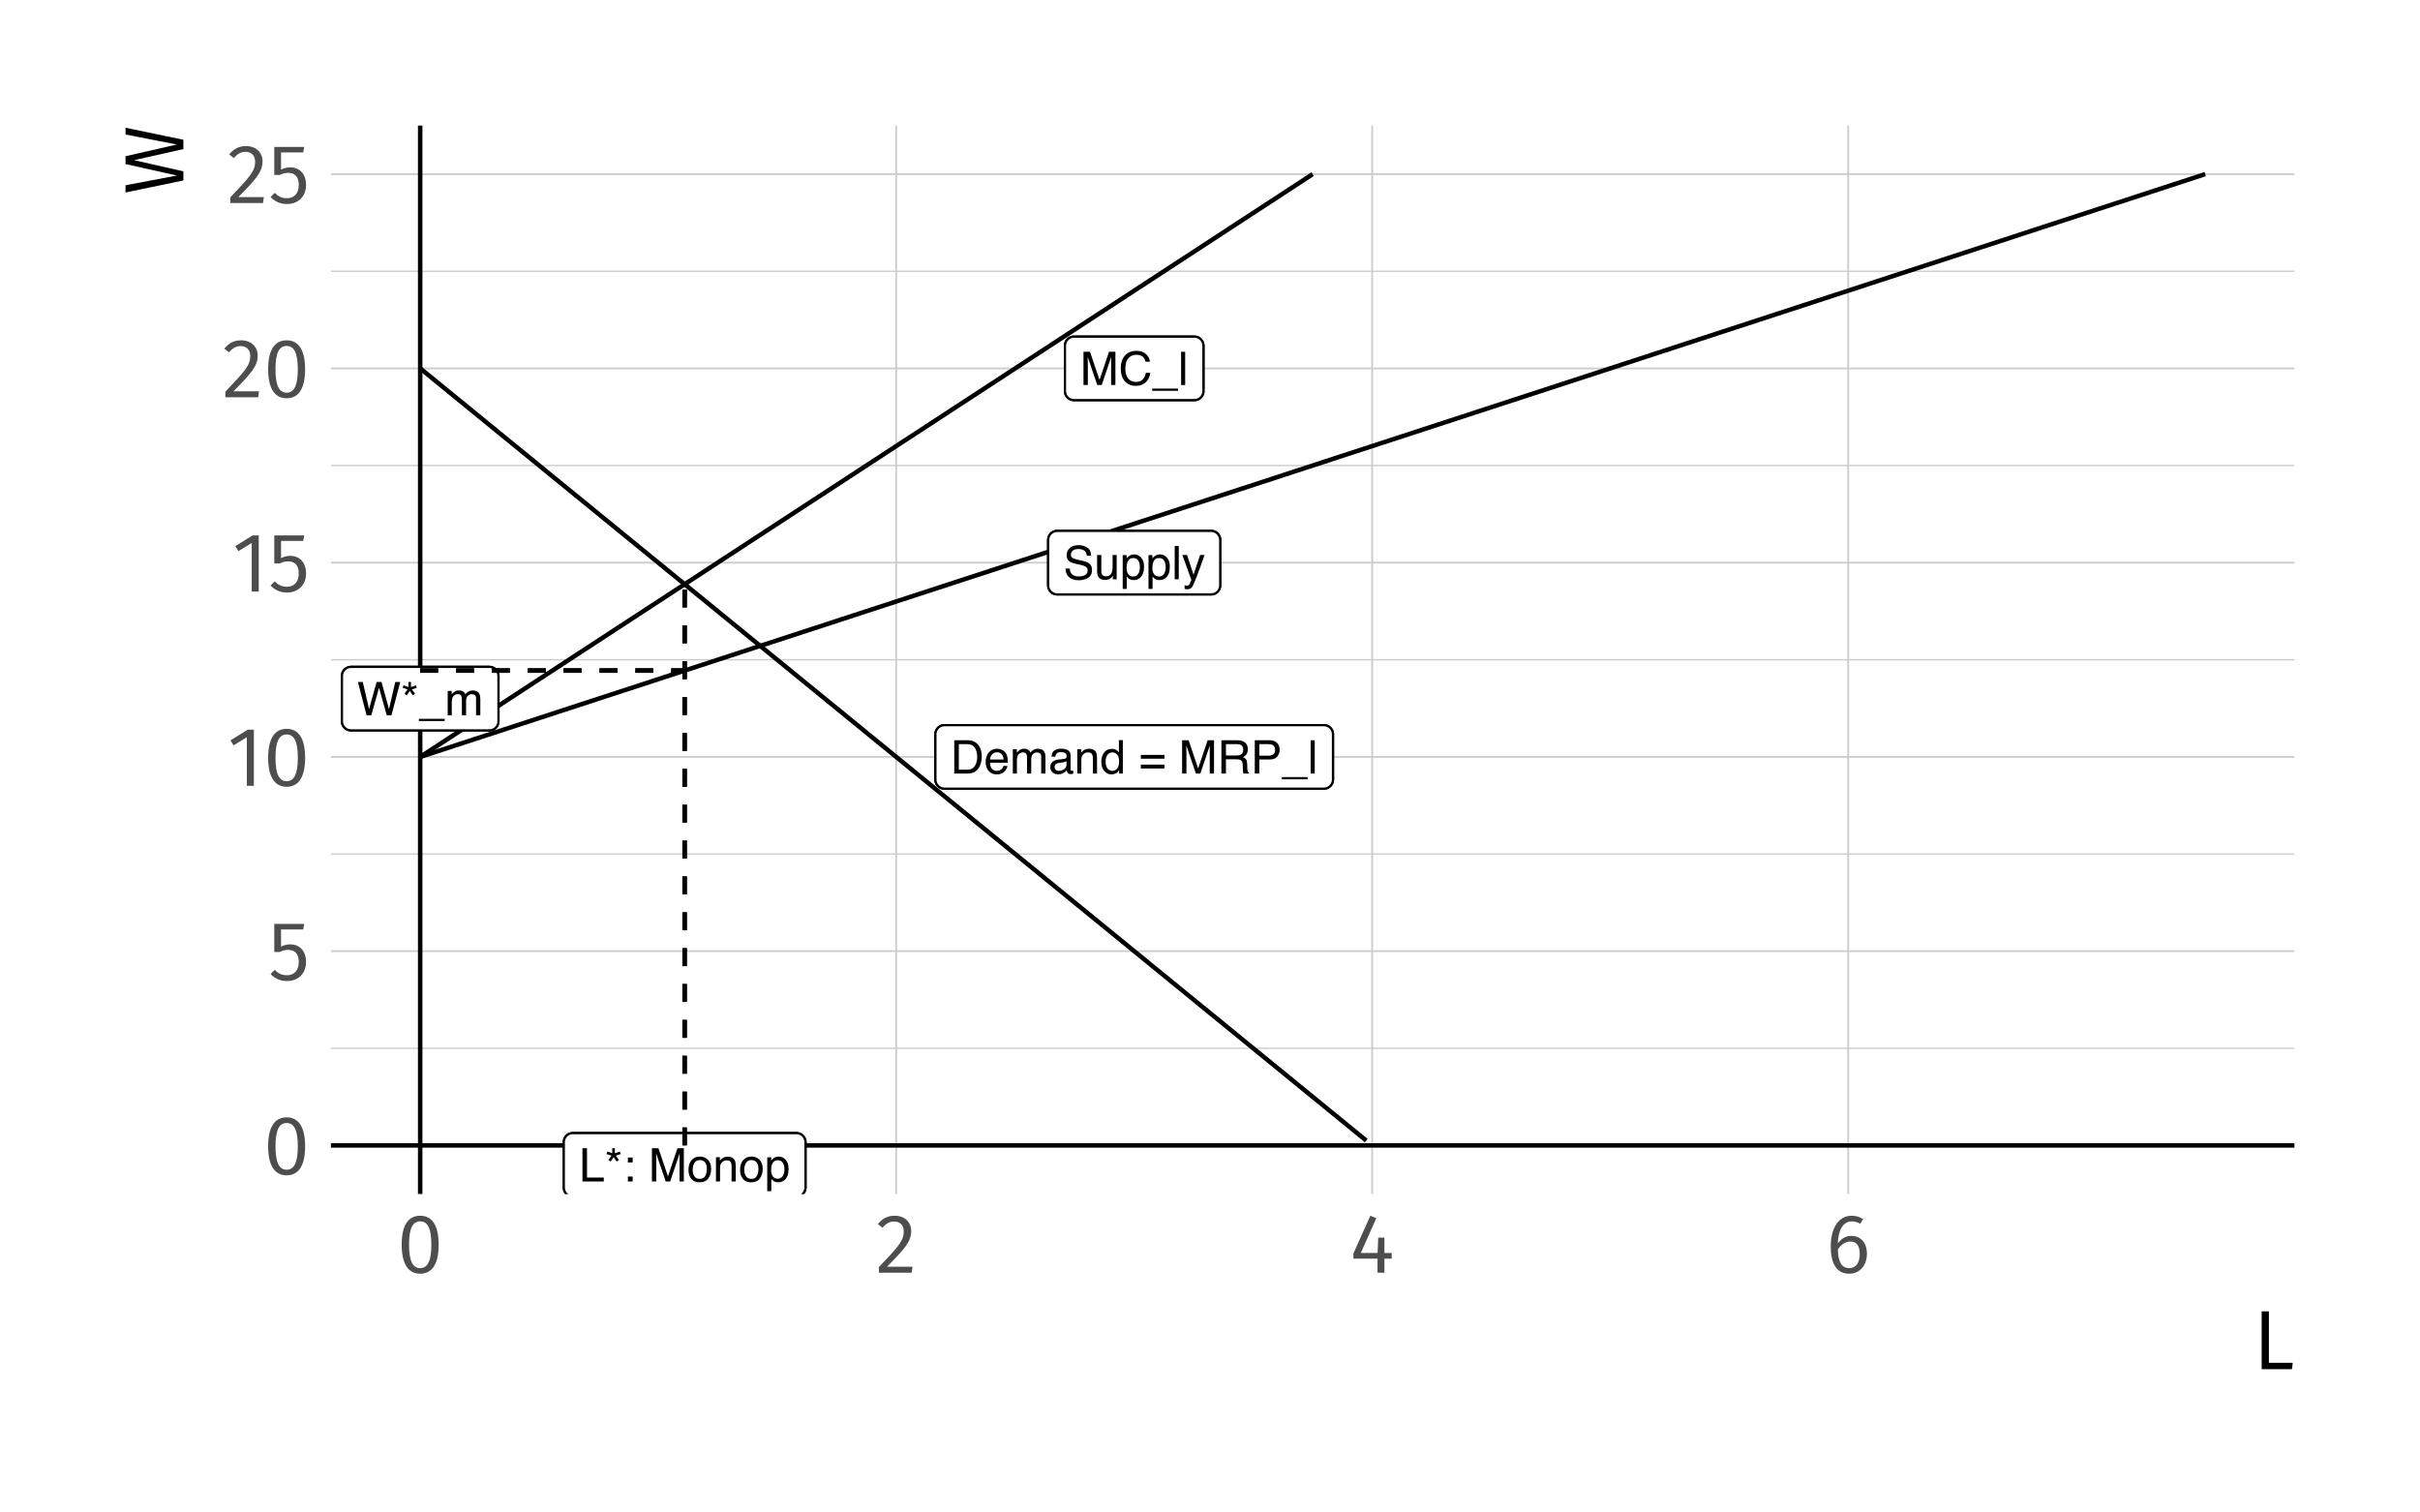 <?xml version="1.0" encoding="UTF-8"?>
<svg xmlns="http://www.w3.org/2000/svg" xmlns:xlink="http://www.w3.org/1999/xlink" width="576pt" height="360pt" viewBox="0 0 576 360" version="1.1">
<defs>
<g>
<symbol overflow="visible" id="glyph0-0">
<path style="stroke:none;" d="M 0.359 0 L 0.359 -7.922 L 6.641 -7.922 L 6.641 0 Z M 5.656 -1 L 5.656 -6.938 L 1.344 -6.938 L 1.344 -1 Z M 5.656 -1 "/>
</symbol>
<symbol overflow="visible" id="glyph0-1">
<path style="stroke:none;" d="M 3.891 -0.922 C 4.242 -0.922 4.539 -0.957 4.781 -1.031 C 5.195 -1.164 5.535 -1.438 5.797 -1.844 C 6.016 -2.156 6.172 -2.562 6.266 -3.062 C 6.316 -3.363 6.344 -3.645 6.344 -3.906 C 6.344 -4.883 6.145 -5.645 5.75 -6.188 C 5.363 -6.727 4.738 -7 3.875 -7 L 1.969 -7 L 1.969 -0.922 Z M 0.891 -7.922 L 4.094 -7.922 C 5.188 -7.922 6.035 -7.535 6.641 -6.766 C 7.172 -6.066 7.438 -5.172 7.438 -4.078 C 7.438 -3.242 7.281 -2.484 6.969 -1.797 C 6.406 -0.598 5.445 0 4.094 0 L 0.891 0 Z M 0.891 -7.922 "/>
</symbol>
<symbol overflow="visible" id="glyph0-2">
<path style="stroke:none;" d="M 3.125 -5.906 C 3.531 -5.906 3.926 -5.805 4.312 -5.609 C 4.695 -5.422 4.988 -5.176 5.188 -4.875 C 5.383 -4.582 5.516 -4.238 5.578 -3.844 C 5.629 -3.582 5.656 -3.16 5.656 -2.578 L 1.422 -2.578 C 1.441 -1.992 1.582 -1.523 1.844 -1.172 C 2.102 -0.816 2.504 -0.641 3.047 -0.641 C 3.555 -0.641 3.961 -0.805 4.266 -1.141 C 4.43 -1.328 4.551 -1.551 4.625 -1.812 L 5.578 -1.812 C 5.555 -1.602 5.473 -1.367 5.328 -1.109 C 5.191 -0.848 5.035 -0.633 4.859 -0.469 C 4.555 -0.176 4.191 0.02 3.766 0.125 C 3.523 0.176 3.258 0.203 2.969 0.203 C 2.25 0.203 1.641 -0.055 1.141 -0.578 C 0.641 -1.098 0.391 -1.832 0.391 -2.781 C 0.391 -3.707 0.641 -4.457 1.141 -5.031 C 1.648 -5.613 2.312 -5.906 3.125 -5.906 Z M 4.672 -3.344 C 4.629 -3.77 4.535 -4.109 4.391 -4.359 C 4.117 -4.828 3.676 -5.062 3.062 -5.062 C 2.613 -5.062 2.238 -4.898 1.938 -4.578 C 1.633 -4.254 1.473 -3.844 1.453 -3.344 Z M 3.031 -5.922 Z M 3.031 -5.922 "/>
</symbol>
<symbol overflow="visible" id="glyph0-3">
<path style="stroke:none;" d="M 0.719 -5.781 L 1.672 -5.781 L 1.672 -4.953 C 1.898 -5.242 2.109 -5.453 2.297 -5.578 C 2.617 -5.797 2.984 -5.906 3.391 -5.906 C 3.848 -5.906 4.219 -5.789 4.5 -5.562 C 4.656 -5.438 4.801 -5.25 4.938 -5 C 5.145 -5.301 5.395 -5.523 5.688 -5.672 C 5.977 -5.828 6.305 -5.906 6.672 -5.906 C 7.453 -5.906 7.984 -5.625 8.266 -5.062 C 8.41 -4.758 8.484 -4.352 8.484 -3.844 L 8.484 0 L 7.469 0 L 7.469 -4.016 C 7.469 -4.398 7.375 -4.66 7.188 -4.797 C 7 -4.941 6.766 -5.016 6.484 -5.016 C 6.098 -5.016 5.77 -4.883 5.5 -4.625 C 5.227 -4.375 5.094 -3.953 5.094 -3.359 L 5.094 0 L 4.094 0 L 4.094 -3.766 C 4.094 -4.16 4.047 -4.445 3.953 -4.625 C 3.805 -4.895 3.535 -5.031 3.141 -5.031 C 2.766 -5.031 2.426 -4.891 2.125 -4.609 C 1.832 -4.328 1.688 -3.812 1.688 -3.062 L 1.688 0 L 0.719 0 Z M 0.719 -5.781 "/>
</symbol>
<symbol overflow="visible" id="glyph0-4">
<path style="stroke:none;" d="M 1.453 -1.531 C 1.453 -1.25 1.555 -1.023 1.766 -0.859 C 1.973 -0.703 2.211 -0.625 2.484 -0.625 C 2.828 -0.625 3.16 -0.707 3.484 -0.875 C 4.023 -1.133 4.297 -1.562 4.297 -2.156 L 4.297 -2.938 C 4.172 -2.863 4.016 -2.801 3.828 -2.75 C 3.641 -2.695 3.457 -2.66 3.281 -2.641 L 2.703 -2.562 C 2.348 -2.52 2.082 -2.445 1.906 -2.344 C 1.602 -2.176 1.453 -1.906 1.453 -1.531 Z M 3.812 -3.5 C 4.031 -3.531 4.176 -3.625 4.25 -3.781 C 4.301 -3.863 4.328 -3.988 4.328 -4.156 C 4.328 -4.488 4.207 -4.727 3.969 -4.875 C 3.727 -5.02 3.391 -5.094 2.953 -5.094 C 2.453 -5.094 2.094 -4.957 1.875 -4.688 C 1.758 -4.531 1.68 -4.305 1.641 -4.016 L 0.734 -4.016 C 0.754 -4.723 0.984 -5.219 1.422 -5.5 C 1.867 -5.781 2.391 -5.922 2.984 -5.922 C 3.66 -5.922 4.211 -5.789 4.641 -5.531 C 5.055 -5.27 5.266 -4.867 5.266 -4.328 L 5.266 -1 C 5.266 -0.895 5.285 -0.812 5.328 -0.75 C 5.367 -0.688 5.457 -0.656 5.594 -0.656 C 5.633 -0.656 5.68 -0.656 5.734 -0.656 C 5.785 -0.664 5.844 -0.676 5.906 -0.688 L 5.906 0.031 C 5.758 0.07 5.645 0.098 5.562 0.109 C 5.477 0.117 5.367 0.125 5.234 0.125 C 4.898 0.125 4.66 0.004 4.516 -0.234 C 4.43 -0.359 4.375 -0.535 4.344 -0.766 C 4.145 -0.504 3.859 -0.281 3.484 -0.094 C 3.117 0.094 2.711 0.188 2.266 0.188 C 1.734 0.188 1.297 0.023 0.953 -0.297 C 0.609 -0.617 0.438 -1.023 0.438 -1.516 C 0.438 -2.047 0.602 -2.457 0.938 -2.75 C 1.281 -3.051 1.723 -3.238 2.266 -3.312 Z M 3 -5.922 Z M 3 -5.922 "/>
</symbol>
<symbol overflow="visible" id="glyph0-5">
<path style="stroke:none;" d="M 0.719 -5.781 L 1.641 -5.781 L 1.641 -4.953 C 1.91 -5.297 2.195 -5.539 2.5 -5.688 C 2.812 -5.832 3.148 -5.906 3.516 -5.906 C 4.336 -5.906 4.895 -5.617 5.188 -5.047 C 5.344 -4.734 5.422 -4.285 5.422 -3.703 L 5.422 0 L 4.438 0 L 4.438 -3.641 C 4.438 -3.992 4.383 -4.281 4.281 -4.5 C 4.102 -4.852 3.789 -5.031 3.344 -5.031 C 3.113 -5.031 2.922 -5.008 2.766 -4.969 C 2.504 -4.883 2.273 -4.723 2.078 -4.484 C 1.91 -4.297 1.801 -4.098 1.75 -3.891 C 1.707 -3.691 1.688 -3.406 1.688 -3.031 L 1.688 0 L 0.719 0 Z M 3 -5.922 Z M 3 -5.922 "/>
</symbol>
<symbol overflow="visible" id="glyph0-6">
<path style="stroke:none;" d="M 1.328 -2.828 C 1.328 -2.203 1.457 -1.68 1.719 -1.266 C 1.977 -0.848 2.398 -0.641 2.984 -0.641 C 3.43 -0.641 3.801 -0.832 4.094 -1.219 C 4.383 -1.602 4.531 -2.16 4.531 -2.891 C 4.531 -3.617 4.379 -4.156 4.078 -4.5 C 3.773 -4.852 3.406 -5.031 2.969 -5.031 C 2.477 -5.031 2.082 -4.844 1.781 -4.469 C 1.477 -4.094 1.328 -3.547 1.328 -2.828 Z M 2.781 -5.875 C 3.227 -5.875 3.602 -5.781 3.906 -5.594 C 4.07 -5.488 4.266 -5.301 4.484 -5.031 L 4.484 -7.953 L 5.422 -7.953 L 5.422 0 L 4.547 0 L 4.547 -0.797 C 4.316 -0.441 4.047 -0.188 3.734 -0.031 C 3.43 0.125 3.082 0.203 2.688 0.203 C 2.039 0.203 1.477 -0.066 1 -0.609 C 0.531 -1.148 0.297 -1.867 0.297 -2.766 C 0.297 -3.609 0.508 -4.336 0.938 -4.953 C 1.375 -5.566 1.988 -5.875 2.781 -5.875 Z M 2.781 -5.875 "/>
</symbol>
<symbol overflow="visible" id="glyph0-7">
<path style="stroke:none;" d=""/>
</symbol>
<symbol overflow="visible" id="glyph0-8">
<path style="stroke:none;" d="M 6.125 -4.438 L 6.125 -3.531 L 0.5 -3.531 L 0.5 -4.438 Z M 6.125 -2.125 L 6.125 -1.203 L 0.5 -1.203 L 0.5 -2.125 Z M 6.125 -2.125 "/>
</symbol>
<symbol overflow="visible" id="glyph0-9">
<path style="stroke:none;" d="M 0.812 -7.922 L 2.359 -7.922 L 4.625 -1.219 L 6.891 -7.922 L 8.406 -7.922 L 8.406 0 L 7.391 0 L 7.391 -4.672 C 7.391 -4.836 7.391 -5.109 7.391 -5.484 C 7.398 -5.859 7.406 -6.258 7.406 -6.688 L 5.156 0 L 4.094 0 L 1.812 -6.688 L 1.812 -6.438 C 1.812 -6.25 1.816 -5.953 1.828 -5.547 C 1.836 -5.148 1.844 -4.859 1.844 -4.672 L 1.844 0 L 0.812 0 Z M 0.812 -7.922 "/>
</symbol>
<symbol overflow="visible" id="glyph0-10">
<path style="stroke:none;" d="M 4.531 -4.297 C 5.031 -4.297 5.426 -4.395 5.719 -4.594 C 6.008 -4.789 6.156 -5.156 6.156 -5.688 C 6.156 -6.25 5.953 -6.633 5.547 -6.844 C 5.328 -6.945 5.035 -7 4.672 -7 L 2.047 -7 L 2.047 -4.297 Z M 0.969 -7.922 L 4.641 -7.922 C 5.242 -7.922 5.742 -7.832 6.141 -7.656 C 6.879 -7.32 7.25 -6.695 7.25 -5.781 C 7.25 -5.312 7.148 -4.926 6.953 -4.625 C 6.754 -4.32 6.484 -4.078 6.141 -3.891 C 6.441 -3.766 6.672 -3.598 6.828 -3.391 C 6.984 -3.191 7.07 -2.863 7.094 -2.406 L 7.125 -1.344 C 7.133 -1.039 7.16 -0.812 7.203 -0.656 C 7.266 -0.406 7.379 -0.242 7.547 -0.172 L 7.547 0 L 6.234 0 C 6.203 -0.07 6.172 -0.16 6.141 -0.266 C 6.117 -0.367 6.102 -0.578 6.094 -0.891 L 6.031 -2.219 C 6.008 -2.727 5.816 -3.07 5.453 -3.25 C 5.242 -3.344 4.922 -3.391 4.484 -3.391 L 2.047 -3.391 L 2.047 0 L 0.969 0 Z M 0.969 -7.922 "/>
</symbol>
<symbol overflow="visible" id="glyph0-11">
<path style="stroke:none;" d="M 0.938 -7.922 L 4.516 -7.922 C 5.211 -7.922 5.773 -7.723 6.203 -7.328 C 6.641 -6.93 6.859 -6.375 6.859 -5.656 C 6.859 -5.031 6.664 -4.488 6.281 -4.031 C 5.895 -3.57 5.305 -3.344 4.516 -3.344 L 2.016 -3.344 L 2.016 0 L 0.938 0 Z M 5.781 -5.641 C 5.781 -6.223 5.562 -6.617 5.125 -6.828 C 4.895 -6.941 4.57 -7 4.156 -7 L 2.016 -7 L 2.016 -4.25 L 4.156 -4.25 C 4.633 -4.25 5.023 -4.352 5.328 -4.562 C 5.629 -4.77 5.781 -5.129 5.781 -5.641 Z M 5.781 -5.641 "/>
</symbol>
<symbol overflow="visible" id="glyph0-12">
<path style="stroke:none;" d="M 0 1.375 L 0 0.844 L 6.141 0.844 L 6.141 1.375 Z M 0 1.375 "/>
</symbol>
<symbol overflow="visible" id="glyph0-13">
<path style="stroke:none;" d="M 0.734 -7.922 L 1.703 -7.922 L 1.703 0 L 0.734 0 Z M 0.734 -7.922 "/>
</symbol>
<symbol overflow="visible" id="glyph0-14">
<path style="stroke:none;" d="M 1.547 -2.562 C 1.566 -2.102 1.672 -1.738 1.859 -1.469 C 2.211 -0.938 2.844 -0.672 3.75 -0.672 C 4.145 -0.672 4.508 -0.727 4.844 -0.844 C 5.477 -1.07 5.797 -1.473 5.797 -2.047 C 5.797 -2.473 5.664 -2.781 5.406 -2.969 C 5.125 -3.145 4.691 -3.301 4.109 -3.438 L 3.047 -3.672 C 2.336 -3.836 1.836 -4.016 1.547 -4.203 C 1.047 -4.535 0.797 -5.031 0.797 -5.688 C 0.797 -6.395 1.039 -6.977 1.531 -7.438 C 2.031 -7.895 2.727 -8.125 3.625 -8.125 C 4.457 -8.125 5.164 -7.922 5.75 -7.516 C 6.332 -7.117 6.625 -6.477 6.625 -5.594 L 5.609 -5.594 C 5.555 -6.02 5.441 -6.348 5.266 -6.578 C 4.941 -6.992 4.383 -7.203 3.594 -7.203 C 2.969 -7.203 2.516 -7.066 2.234 -6.797 C 1.953 -6.523 1.812 -6.219 1.812 -5.875 C 1.812 -5.477 1.973 -5.191 2.297 -5.016 C 2.516 -4.898 3 -4.754 3.75 -4.578 L 4.859 -4.328 C 5.391 -4.203 5.801 -4.035 6.094 -3.828 C 6.594 -3.461 6.844 -2.926 6.844 -2.219 C 6.844 -1.344 6.523 -0.711 5.891 -0.328 C 5.254 0.047 4.516 0.234 3.672 0.234 C 2.68 0.234 1.91 -0.016 1.359 -0.516 C 0.797 -1.016 0.52 -1.695 0.531 -2.562 Z M 3.719 -8.141 Z M 3.719 -8.141 "/>
</symbol>
<symbol overflow="visible" id="glyph0-15">
<path style="stroke:none;" d="M 1.688 -5.781 L 1.688 -1.938 C 1.688 -1.645 1.734 -1.406 1.828 -1.219 C 1.992 -0.875 2.312 -0.703 2.781 -0.703 C 3.457 -0.703 3.922 -1.004 4.172 -1.609 C 4.305 -1.93 4.375 -2.375 4.375 -2.938 L 4.375 -5.781 L 5.344 -5.781 L 5.344 0 L 4.422 0 L 4.438 -0.859 C 4.312 -0.629 4.156 -0.441 3.969 -0.297 C 3.594 0.004 3.141 0.156 2.609 0.156 C 1.785 0.156 1.227 -0.117 0.938 -0.672 C 0.77 -0.961 0.688 -1.352 0.688 -1.844 L 0.688 -5.781 Z M 3.016 -5.922 Z M 3.016 -5.922 "/>
</symbol>
<symbol overflow="visible" id="glyph0-16">
<path style="stroke:none;" d="M 3.156 -0.656 C 3.602 -0.656 3.977 -0.844 4.281 -1.219 C 4.582 -1.602 4.734 -2.172 4.734 -2.922 C 4.734 -3.379 4.664 -3.773 4.531 -4.109 C 4.281 -4.742 3.82 -5.062 3.156 -5.062 C 2.477 -5.062 2.016 -4.727 1.766 -4.062 C 1.629 -3.695 1.562 -3.238 1.562 -2.688 C 1.562 -2.238 1.629 -1.859 1.766 -1.547 C 2.016 -0.953 2.477 -0.656 3.156 -0.656 Z M 0.641 -5.75 L 1.578 -5.75 L 1.578 -4.984 C 1.773 -5.242 1.988 -5.445 2.219 -5.594 C 2.539 -5.812 2.926 -5.922 3.375 -5.922 C 4.031 -5.922 4.582 -5.664 5.031 -5.156 C 5.488 -4.656 5.719 -3.941 5.719 -3.016 C 5.719 -1.754 5.391 -0.852 4.734 -0.312 C 4.316 0.02 3.832 0.188 3.281 0.188 C 2.844 0.188 2.477 0.094 2.188 -0.094 C 2.008 -0.195 1.816 -0.379 1.609 -0.641 L 1.609 2.297 L 0.641 2.297 Z M 0.641 -5.75 "/>
</symbol>
<symbol overflow="visible" id="glyph0-17">
<path style="stroke:none;" d="M 4.328 -5.781 L 5.391 -5.781 C 5.254 -5.406 4.953 -4.555 4.484 -3.234 C 4.129 -2.242 3.832 -1.438 3.594 -0.812 C 3.031 0.656 2.633 1.551 2.406 1.875 C 2.176 2.207 1.781 2.375 1.219 2.375 C 1.082 2.375 0.977 2.363 0.906 2.344 C 0.832 2.332 0.742 2.316 0.641 2.297 L 0.641 1.406 C 0.805 1.457 0.926 1.488 1 1.5 C 1.07 1.508 1.141 1.516 1.203 1.516 C 1.379 1.516 1.508 1.484 1.594 1.422 C 1.676 1.359 1.75 1.285 1.812 1.203 C 1.832 1.172 1.895 1.02 2 0.75 C 2.113 0.488 2.195 0.297 2.25 0.172 L 0.109 -5.781 L 1.219 -5.781 L 2.766 -1.078 Z M 2.75 -5.922 Z M 2.75 -5.922 "/>
</symbol>
<symbol overflow="visible" id="glyph0-18">
<path style="stroke:none;" d="M 4.188 -8.141 C 5.188 -8.141 5.961 -7.875 6.516 -7.344 C 7.066 -6.812 7.375 -6.211 7.438 -5.547 L 6.391 -5.547 C 6.273 -6.055 6.039 -6.457 5.688 -6.75 C 5.332 -7.051 4.832 -7.203 4.188 -7.203 C 3.406 -7.203 2.773 -6.926 2.297 -6.375 C 1.816 -5.832 1.578 -4.992 1.578 -3.859 C 1.578 -2.93 1.789 -2.176 2.219 -1.594 C 2.656 -1.02 3.305 -0.734 4.172 -0.734 C 4.961 -0.734 5.562 -1.039 5.969 -1.656 C 6.195 -1.969 6.363 -2.383 6.469 -2.906 L 7.516 -2.906 C 7.422 -2.07 7.113 -1.375 6.594 -0.812 C 5.957 -0.133 5.109 0.203 4.047 0.203 C 3.117 0.203 2.344 -0.07 1.719 -0.625 C 0.895 -1.363 0.484 -2.504 0.484 -4.047 C 0.484 -5.211 0.789 -6.172 1.406 -6.922 C 2.082 -7.734 3.008 -8.141 4.188 -8.141 Z M 3.969 -8.141 Z M 3.969 -8.141 "/>
</symbol>
<symbol overflow="visible" id="glyph0-19">
<path style="stroke:none;" d="M 0.844 -7.922 L 1.922 -7.922 L 1.922 -0.938 L 5.922 -0.938 L 5.922 0 L 0.844 0 Z M 0.844 -7.922 "/>
</symbol>
<symbol overflow="visible" id="glyph0-20">
<path style="stroke:none;" d="M 2.422 -7.922 L 2.422 -6.719 L 3.609 -7.125 L 3.812 -6.531 L 2.641 -6.156 L 3.375 -5.141 L 2.844 -4.75 L 2.125 -5.797 L 1.422 -4.75 L 0.875 -5.141 L 1.609 -6.156 L 0.422 -6.531 L 0.641 -7.125 L 1.797 -6.703 L 1.797 -7.922 Z M 2.422 -7.922 "/>
</symbol>
<symbol overflow="visible" id="glyph0-21">
<path style="stroke:none;" d="M 1.219 -5.703 L 2.359 -5.703 L 2.359 -4.531 L 1.219 -4.531 Z M 1.219 -1.172 L 2.359 -1.172 L 2.359 0 L 1.219 0 Z M 1.219 -1.172 "/>
</symbol>
<symbol overflow="visible" id="glyph0-22">
<path style="stroke:none;" d="M 3 -0.625 C 3.645 -0.625 4.086 -0.867 4.328 -1.359 C 4.566 -1.848 4.688 -2.391 4.688 -2.984 C 4.688 -3.523 4.598 -3.961 4.422 -4.297 C 4.148 -4.828 3.68 -5.094 3.016 -5.094 C 2.422 -5.094 1.988 -4.863 1.719 -4.406 C 1.445 -3.957 1.312 -3.414 1.312 -2.781 C 1.312 -2.164 1.445 -1.648 1.719 -1.234 C 1.988 -0.828 2.414 -0.625 3 -0.625 Z M 3.047 -5.938 C 3.785 -5.938 4.41 -5.688 4.922 -5.188 C 5.441 -4.695 5.703 -3.973 5.703 -3.016 C 5.703 -2.078 5.473 -1.305 5.016 -0.703 C 4.566 -0.098 3.863 0.203 2.906 0.203 C 2.113 0.203 1.484 -0.062 1.016 -0.594 C 0.547 -1.133 0.312 -1.859 0.312 -2.766 C 0.312 -3.734 0.555 -4.504 1.047 -5.078 C 1.547 -5.648 2.211 -5.938 3.047 -5.938 Z M 3.016 -5.922 Z M 3.016 -5.922 "/>
</symbol>
<symbol overflow="visible" id="glyph0-23">
<path style="stroke:none;" d="M 1.359 -7.922 L 2.859 -1.484 L 4.656 -7.922 L 5.812 -7.922 L 7.609 -1.484 L 9.094 -7.922 L 10.281 -7.922 L 8.188 0 L 7.062 0 L 5.234 -6.562 L 3.391 0 L 2.266 0 L 0.203 -7.922 Z M 1.359 -7.922 "/>
</symbol>
<symbol overflow="visible" id="glyph1-0">
<path style="stroke:none;" d="M 10.859 -21 L 2.453 -21 L 2.453 7 L 10.859 7 Z M 9.781 -19.953 L 9.781 5.953 L 3.562 5.953 L 3.562 -19.953 Z M 6.484 -9.016 C 5.703 -9.016 4.625 -8.781 4.625 -8.234 C 4.625 -7.984 4.797 -7.781 5.094 -7.781 C 5.188 -7.781 5.266 -7.797 5.359 -7.844 C 5.703 -8 5.984 -8.062 6.406 -8.062 C 7.406 -8.062 7.625 -7.453 7.625 -6.688 C 7.625 -5.625 7.234 -5.219 5.797 -5.141 L 5.797 -3.453 C 5.797 -3.156 6.047 -2.984 6.297 -2.984 C 6.547 -2.984 6.797 -3.156 6.797 -3.453 L 6.797 -4.359 C 8.141 -4.562 8.703 -5.312 8.703 -6.719 C 8.703 -7.922 8.203 -9.016 6.484 -9.016 Z M 6.297 -2.406 C 5.906 -2.406 5.594 -2.094 5.594 -1.703 C 5.594 -1.281 5.906 -0.953 6.297 -0.953 C 6.703 -0.953 7 -1.281 7 -1.703 C 7 -2.094 6.703 -2.406 6.297 -2.406 Z M 6.297 -2.406 "/>
</symbol>
<symbol overflow="visible" id="glyph1-1">
<path style="stroke:none;" d="M 5.562 -13.562 C 2.625 -13.562 1.156 -11.141 1.156 -6.688 C 1.156 -2.219 2.625 0.234 5.562 0.234 C 8.5 0.234 9.953 -2.219 9.953 -6.656 C 9.953 -11.125 8.5 -13.562 5.562 -13.562 Z M 5.562 -12.219 C 7.281 -12.219 8.219 -10.641 8.219 -6.656 C 8.219 -2.703 7.281 -1.094 5.562 -1.094 C 3.812 -1.094 2.906 -2.703 2.906 -6.688 C 2.906 -10.641 3.812 -12.219 5.562 -12.219 Z M 5.562 -12.219 "/>
</symbol>
<symbol overflow="visible" id="glyph1-2">
<path style="stroke:none;" d="M 8.578 -13.359 L 1.453 -13.359 L 1.453 -6.688 L 2.781 -6.688 C 3.438 -7.016 3.984 -7.188 4.734 -7.188 C 6.188 -7.188 7.281 -6.422 7.281 -4.312 C 7.281 -2.297 6.188 -1.141 4.453 -1.141 C 3.266 -1.141 2.406 -1.562 1.562 -2.422 L 0.562 -1.438 C 1.578 -0.406 2.781 0.234 4.453 0.234 C 7.219 0.234 9.016 -1.625 9.016 -4.281 C 9.016 -6.922 7.5 -8.5 5.234 -8.5 C 4.484 -8.5 3.766 -8.312 3.062 -7.953 L 3.062 -12.047 L 8.344 -12.047 Z M 8.578 -13.359 "/>
</symbol>
<symbol overflow="visible" id="glyph1-3">
<path style="stroke:none;" d="M 6.312 -13.359 L 4.844 -13.359 L 0.734 -10.812 L 1.484 -9.625 L 4.641 -11.562 L 4.641 0 L 6.312 0 Z M 6.312 -13.359 "/>
</symbol>
<symbol overflow="visible" id="glyph1-4">
<path style="stroke:none;" d="M 4.547 -13.562 C 2.875 -13.562 1.625 -12.906 0.547 -11.578 L 1.641 -10.703 C 2.516 -11.703 3.297 -12.188 4.453 -12.188 C 5.797 -12.188 6.719 -11.312 6.719 -9.859 C 6.719 -7.641 5.562 -6.344 0.797 -1.344 L 0.797 0 L 8.594 0 L 8.797 -1.422 L 2.719 -1.422 C 6.906 -5.656 8.484 -7.406 8.484 -9.938 C 8.484 -12 6.953 -13.562 4.547 -13.562 Z M 4.547 -13.562 "/>
</symbol>
<symbol overflow="visible" id="glyph1-5">
<path style="stroke:none;" d="M 9.938 -4.703 L 8.203 -4.703 L 8.203 -8.359 L 6.734 -8.359 L 6.578 -4.703 L 2.594 -4.703 L 6.266 -12.984 L 4.859 -13.562 L 0.812 -4.562 L 0.812 -3.344 L 6.562 -3.344 L 6.562 0 L 8.203 0 L 8.203 -3.344 L 9.938 -3.344 Z M 9.938 -4.703 "/>
</symbol>
<symbol overflow="visible" id="glyph1-6">
<path style="stroke:none;" d="M 6.094 -8.766 C 4.797 -8.766 3.719 -8.203 2.844 -6.953 C 2.922 -10.125 4.125 -12.219 6.125 -12.219 C 6.875 -12.219 7.562 -12.016 8.188 -11.641 L 8.844 -12.766 C 8.078 -13.266 7.219 -13.562 6.141 -13.562 C 3.047 -13.562 1.156 -10.656 1.156 -6.219 C 1.156 -2.453 2.359 0.234 5.578 0.234 C 7.922 0.234 9.766 -1.594 9.766 -4.516 C 9.766 -7.375 8.062 -8.766 6.094 -8.766 Z M 5.578 -1.094 C 3.719 -1.094 2.938 -2.578 2.859 -5.516 C 3.562 -6.656 4.578 -7.422 5.812 -7.422 C 7.125 -7.422 8.062 -6.641 8.062 -4.484 C 8.062 -2.453 7.219 -1.094 5.578 -1.094 Z M 5.578 -1.094 "/>
</symbol>
<symbol overflow="visible" id="glyph1-7">
<path style="stroke:none;" d="M 3.781 -13.766 L 2.062 -13.766 L 2.062 0 L 9.266 0 L 9.453 -1.516 L 3.781 -1.516 Z M 3.781 -13.766 "/>
</symbol>
<symbol overflow="visible" id="glyph2-0">
<path style="stroke:none;" d="M -21 -10.859 L -21 -2.453 L 7 -2.453 L 7 -10.859 Z M -19.953 -9.781 L 5.953 -9.781 L 5.953 -3.562 L -19.953 -3.562 Z M -9.016 -6.484 C -9.016 -5.703 -8.781 -4.625 -8.234 -4.625 C -7.984 -4.625 -7.781 -4.797 -7.781 -5.094 C -7.781 -5.188 -7.797 -5.266 -7.844 -5.359 C -8 -5.703 -8.062 -5.984 -8.062 -6.406 C -8.062 -7.406 -7.453 -7.625 -6.688 -7.625 C -5.625 -7.625 -5.219 -7.234 -5.141 -5.797 L -3.453 -5.797 C -3.156 -5.797 -2.984 -6.047 -2.984 -6.297 C -2.984 -6.547 -3.156 -6.797 -3.453 -6.797 L -4.359 -6.797 C -4.562 -8.141 -5.312 -8.703 -6.719 -8.703 C -7.922 -8.703 -9.016 -8.203 -9.016 -6.484 Z M -2.406 -6.297 C -2.406 -5.906 -2.094 -5.594 -1.703 -5.594 C -1.281 -5.594 -0.953 -5.906 -0.953 -6.297 C -0.953 -6.703 -1.281 -7 -1.703 -7 C -2.094 -7 -2.406 -6.703 -2.406 -6.297 Z M -2.406 -6.297 "/>
</symbol>
<symbol overflow="visible" id="glyph2-1">
<path style="stroke:none;" d="M -13.766 -15.922 L -13.766 -14.312 L -1.547 -11.938 L -13.766 -9.141 L -13.766 -7.281 L -1.547 -4.547 L -13.766 -2.234 L -13.766 -0.516 L 0 -3.375 L 0 -5.547 L -11.734 -8.203 L 0 -10.844 L 0 -13.062 Z M -13.766 -15.922 "/>
</symbol>
</g>
<clipPath id="clip1">
  <path d="M 78.77 249 L 546.109 249 L 546.109 250 L 78.77 250 Z M 78.77 249 "/>
</clipPath>
<clipPath id="clip2">
  <path d="M 78.77 203 L 546.109 203 L 546.109 204 L 78.77 204 Z M 78.77 203 "/>
</clipPath>
<clipPath id="clip3">
  <path d="M 78.77 156 L 546.109 156 L 546.109 158 L 78.77 158 Z M 78.77 156 "/>
</clipPath>
<clipPath id="clip4">
  <path d="M 78.77 110 L 546.109 110 L 546.109 111 L 78.77 111 Z M 78.77 110 "/>
</clipPath>
<clipPath id="clip5">
  <path d="M 78.77 64 L 546.109 64 L 546.109 65 L 78.77 65 Z M 78.77 64 "/>
</clipPath>
<clipPath id="clip6">
  <path d="M 78.77 272 L 546.109 272 L 546.109 273 L 78.77 273 Z M 78.77 272 "/>
</clipPath>
<clipPath id="clip7">
  <path d="M 78.77 226 L 546.109 226 L 546.109 227 L 78.77 227 Z M 78.77 226 "/>
</clipPath>
<clipPath id="clip8">
  <path d="M 78.77 179 L 546.109 179 L 546.109 181 L 78.77 181 Z M 78.77 179 "/>
</clipPath>
<clipPath id="clip9">
  <path d="M 78.77 133 L 546.109 133 L 546.109 135 L 78.77 135 Z M 78.77 133 "/>
</clipPath>
<clipPath id="clip10">
  <path d="M 78.77 87 L 546.109 87 L 546.109 88 L 78.77 88 Z M 78.77 87 "/>
</clipPath>
<clipPath id="clip11">
  <path d="M 78.77 41 L 546.109 41 L 546.109 42 L 78.77 42 Z M 78.77 41 "/>
</clipPath>
<clipPath id="clip12">
  <path d="M 99 29.887 L 101 29.887 L 101 284.188 L 99 284.188 Z M 99 29.887 "/>
</clipPath>
<clipPath id="clip13">
  <path d="M 213 29.887 L 214 29.887 L 214 284.188 L 213 284.188 Z M 213 29.887 "/>
</clipPath>
<clipPath id="clip14">
  <path d="M 326 29.887 L 327 29.887 L 327 284.188 L 326 284.188 Z M 326 29.887 "/>
</clipPath>
<clipPath id="clip15">
  <path d="M 439 29.887 L 441 29.887 L 441 284.188 L 439 284.188 Z M 439 29.887 "/>
</clipPath>
<clipPath id="clip16">
  <path d="M 99 29.887 L 101 29.887 L 101 284.188 L 99 284.188 Z M 99 29.887 "/>
</clipPath>
<clipPath id="clip17">
  <path d="M 78.77 272 L 546.109 272 L 546.109 274 L 78.77 274 Z M 78.77 272 "/>
</clipPath>
<clipPath id="clip18">
  <path d="M 134 269 L 192 269 L 192 284.188 L 134 284.188 Z M 134 269 "/>
</clipPath>
<clipPath id="clip19">
  <path d="M 133 269 L 192 269 L 192 284.188 L 133 284.188 Z M 133 269 "/>
</clipPath>
<clipPath id="clip20">
  <path d="M 134 269 L 192 269 L 192 284.188 L 134 284.188 Z M 134 269 "/>
</clipPath>
<clipPath id="clip21">
  <path d="M 133 269 L 192 269 L 192 284.188 L 133 284.188 Z M 133 269 "/>
</clipPath>
</defs>
<g id="surface14">
<rect x="0" y="0" width="576" height="360" style="fill:rgb(100%,100%,100%);fill-opacity:1;stroke:none;"/>
<g clip-path="url(#clip1)" clip-rule="nonzero">
<path style="fill:none;stroke-width:0.32;stroke-linecap:butt;stroke-linejoin:round;stroke:rgb(80%,80%,80%);stroke-opacity:1;stroke-miterlimit:10;" d="M 78.77 249.512 L 546.113 249.512 "/>
</g>
<g clip-path="url(#clip2)" clip-rule="nonzero">
<path style="fill:none;stroke-width:0.32;stroke-linecap:butt;stroke-linejoin:round;stroke:rgb(80%,80%,80%);stroke-opacity:1;stroke-miterlimit:10;" d="M 78.77 203.273 L 546.113 203.273 "/>
</g>
<g clip-path="url(#clip3)" clip-rule="nonzero">
<path style="fill:none;stroke-width:0.32;stroke-linecap:butt;stroke-linejoin:round;stroke:rgb(80%,80%,80%);stroke-opacity:1;stroke-miterlimit:10;" d="M 78.77 157.039 L 546.113 157.039 "/>
</g>
<g clip-path="url(#clip4)" clip-rule="nonzero">
<path style="fill:none;stroke-width:0.32;stroke-linecap:butt;stroke-linejoin:round;stroke:rgb(80%,80%,80%);stroke-opacity:1;stroke-miterlimit:10;" d="M 78.77 110.801 L 546.113 110.801 "/>
</g>
<g clip-path="url(#clip5)" clip-rule="nonzero">
<path style="fill:none;stroke-width:0.32;stroke-linecap:butt;stroke-linejoin:round;stroke:rgb(80%,80%,80%);stroke-opacity:1;stroke-miterlimit:10;" d="M 78.77 64.566 L 546.113 64.566 "/>
</g>
<g clip-path="url(#clip6)" clip-rule="nonzero">
<path style="fill:none;stroke-width:0.427;stroke-linecap:butt;stroke-linejoin:round;stroke:rgb(80%,80%,80%);stroke-opacity:1;stroke-miterlimit:10;" d="M 78.77 272.629 L 546.113 272.629 "/>
</g>
<g clip-path="url(#clip7)" clip-rule="nonzero">
<path style="fill:none;stroke-width:0.427;stroke-linecap:butt;stroke-linejoin:round;stroke:rgb(80%,80%,80%);stroke-opacity:1;stroke-miterlimit:10;" d="M 78.77 226.395 L 546.113 226.395 "/>
</g>
<g clip-path="url(#clip8)" clip-rule="nonzero">
<path style="fill:none;stroke-width:0.427;stroke-linecap:butt;stroke-linejoin:round;stroke:rgb(80%,80%,80%);stroke-opacity:1;stroke-miterlimit:10;" d="M 78.77 180.156 L 546.113 180.156 "/>
</g>
<g clip-path="url(#clip9)" clip-rule="nonzero">
<path style="fill:none;stroke-width:0.427;stroke-linecap:butt;stroke-linejoin:round;stroke:rgb(80%,80%,80%);stroke-opacity:1;stroke-miterlimit:10;" d="M 78.77 133.922 L 546.113 133.922 "/>
</g>
<g clip-path="url(#clip10)" clip-rule="nonzero">
<path style="fill:none;stroke-width:0.427;stroke-linecap:butt;stroke-linejoin:round;stroke:rgb(80%,80%,80%);stroke-opacity:1;stroke-miterlimit:10;" d="M 78.77 87.684 L 546.113 87.684 "/>
</g>
<g clip-path="url(#clip11)" clip-rule="nonzero">
<path style="fill:none;stroke-width:0.427;stroke-linecap:butt;stroke-linejoin:round;stroke:rgb(80%,80%,80%);stroke-opacity:1;stroke-miterlimit:10;" d="M 78.77 41.445 L 546.113 41.445 "/>
</g>
<g clip-path="url(#clip12)" clip-rule="nonzero">
<path style="fill:none;stroke-width:0.427;stroke-linecap:butt;stroke-linejoin:round;stroke:rgb(80%,80%,80%);stroke-opacity:1;stroke-miterlimit:10;" d="M 100.012 284.188 L 100.012 29.887 "/>
</g>
<g clip-path="url(#clip13)" clip-rule="nonzero">
<path style="fill:none;stroke-width:0.427;stroke-linecap:butt;stroke-linejoin:round;stroke:rgb(80%,80%,80%);stroke-opacity:1;stroke-miterlimit:10;" d="M 213.309 284.188 L 213.309 29.887 "/>
</g>
<g clip-path="url(#clip14)" clip-rule="nonzero">
<path style="fill:none;stroke-width:0.427;stroke-linecap:butt;stroke-linejoin:round;stroke:rgb(80%,80%,80%);stroke-opacity:1;stroke-miterlimit:10;" d="M 326.602 284.188 L 326.602 29.887 "/>
</g>
<g clip-path="url(#clip15)" clip-rule="nonzero">
<path style="fill:none;stroke-width:0.427;stroke-linecap:butt;stroke-linejoin:round;stroke:rgb(80%,80%,80%);stroke-opacity:1;stroke-miterlimit:10;" d="M 439.898 284.188 L 439.898 29.887 "/>
</g>
<path style="fill:none;stroke-width:1.067;stroke-linecap:butt;stroke-linejoin:round;stroke:rgb(0%,0%,0%);stroke-opacity:1;stroke-miterlimit:10;" d="M 100.012 180.156 L 108.512 177.383 L 112.758 175.996 L 121.258 173.223 L 125.504 171.836 L 129.754 170.449 L 134 169.059 L 142.5 166.285 L 146.746 164.898 L 155.246 162.125 L 159.492 160.738 L 167.992 157.965 L 172.238 156.578 L 176.488 155.188 L 180.734 153.801 L 189.234 151.027 L 193.48 149.641 L 201.98 146.867 L 206.227 145.48 L 210.477 144.094 L 214.723 142.707 L 218.973 141.316 L 223.223 139.93 L 227.469 138.543 L 235.969 135.77 L 240.215 134.383 L 248.715 131.609 L 252.961 130.223 L 257.211 128.836 L 261.457 127.445 L 269.957 124.672 L 274.203 123.285 L 282.703 120.512 L 286.949 119.125 L 291.199 117.738 L 295.445 116.352 L 303.945 113.578 L 308.191 112.188 L 316.691 109.414 L 320.938 108.027 L 329.438 105.254 L 333.684 103.867 L 337.934 102.48 L 342.18 101.094 L 346.43 99.707 L 350.68 98.316 L 354.926 96.93 L 363.426 94.156 L 367.672 92.77 L 371.922 91.383 L 376.168 89.996 L 384.668 87.223 L 388.914 85.836 L 393.164 84.445 L 397.414 83.059 L 401.66 81.672 L 405.91 80.285 L 410.156 78.898 L 418.656 76.125 L 422.902 74.738 L 431.402 71.965 L 435.648 70.574 L 444.148 67.801 L 448.395 66.414 L 452.645 65.027 L 456.891 63.641 L 465.391 60.867 L 469.637 59.48 L 478.137 56.707 L 482.383 55.316 L 486.633 53.93 L 490.879 52.543 L 499.379 49.77 L 503.625 48.383 L 512.125 45.609 L 516.371 44.223 L 520.621 42.836 L 524.871 41.445 "/>
<path style="fill:none;stroke-width:1.067;stroke-linecap:butt;stroke-linejoin:round;stroke:rgb(0%,0%,0%);stroke-opacity:1;stroke-miterlimit:10;" d="M 100.012 180.156 L 108.512 174.609 L 112.758 171.836 L 117.008 169.059 L 121.258 166.285 L 125.504 163.512 L 129.754 160.738 L 134 157.965 L 138.25 155.188 L 142.5 152.414 L 146.746 149.641 L 155.246 144.094 L 159.492 141.316 L 167.992 135.77 L 172.238 132.996 L 176.488 130.223 L 180.734 127.445 L 189.234 121.898 L 193.48 119.125 L 201.98 113.578 L 206.227 110.801 L 210.477 108.027 L 214.723 105.254 L 223.223 99.707 L 227.469 96.93 L 235.969 91.383 L 240.215 88.609 L 244.465 85.836 L 248.715 83.059 L 252.961 80.285 L 257.211 77.512 L 261.457 74.738 L 265.707 71.965 L 269.957 69.188 L 274.203 66.414 L 282.703 60.867 L 286.949 58.094 L 291.199 55.316 L 295.445 52.543 L 303.945 46.996 L 308.191 44.223 L 312.441 41.445 "/>
<path style="fill:none;stroke-width:1.067;stroke-linecap:butt;stroke-linejoin:round;stroke:rgb(0%,0%,0%);stroke-opacity:1;stroke-miterlimit:10;" d="M 100.012 87.684 L 108.512 94.621 L 112.758 98.086 L 121.258 105.023 L 125.504 108.488 L 129.754 111.957 L 134 115.426 L 138.25 118.895 L 142.5 122.359 L 146.746 125.828 L 155.246 132.766 L 159.492 136.23 L 167.992 143.168 L 172.238 146.637 L 176.488 150.102 L 180.734 153.57 L 189.234 160.508 L 193.48 163.973 L 201.98 170.91 L 206.227 174.379 L 210.477 177.844 L 214.723 181.312 L 223.223 188.25 L 227.469 191.715 L 235.969 198.652 L 240.215 202.121 L 244.465 205.586 L 248.715 209.055 L 252.961 212.523 L 257.211 215.992 L 261.457 219.457 L 269.957 226.395 L 274.203 229.863 L 278.453 233.328 L 282.703 236.797 L 286.949 240.266 L 291.199 243.73 L 295.445 247.199 L 303.945 254.137 L 308.191 257.602 L 316.691 264.539 L 320.938 268.008 L 325.188 271.473 "/>
<g clip-path="url(#clip16)" clip-rule="nonzero">
<path style="fill:none;stroke-width:1.067;stroke-linecap:butt;stroke-linejoin:round;stroke:rgb(0%,0%,0%);stroke-opacity:1;stroke-miterlimit:10;" d="M 100.012 284.188 L 100.012 29.887 "/>
</g>
<g clip-path="url(#clip17)" clip-rule="nonzero">
<path style="fill:none;stroke-width:1.067;stroke-linecap:butt;stroke-linejoin:round;stroke:rgb(0%,0%,0%);stroke-opacity:1;stroke-miterlimit:10;" d="M 78.77 272.629 L 546.113 272.629 "/>
</g>
<path style="fill-rule:nonzero;fill:rgb(100%,100%,100%);fill-opacity:1;stroke-width:0.533;stroke-linecap:round;stroke-linejoin:round;stroke:rgb(0%,0%,0%);stroke-opacity:1;stroke-miterlimit:10;" d="M 224.801 187.715 L 315.113 187.715 L 315.027 187.715 L 315.371 187.699 L 315.715 187.633 L 316.039 187.508 L 316.34 187.332 L 316.609 187.113 L 316.84 186.855 L 317.023 186.559 L 317.16 186.242 L 317.246 185.902 L 317.273 185.555 L 317.273 174.758 L 317.246 174.41 L 317.16 174.074 L 317.023 173.754 L 316.84 173.461 L 316.609 173.199 L 316.34 172.98 L 316.039 172.805 L 315.715 172.684 L 315.371 172.613 L 315.113 172.598 L 224.801 172.598 L 225.059 172.613 L 224.711 172.598 L 224.367 172.641 L 224.031 172.738 L 223.719 172.887 L 223.434 173.086 L 223.184 173.324 L 222.973 173.602 L 222.812 173.91 L 222.703 174.242 L 222.645 174.582 L 222.641 174.758 L 222.641 185.555 L 222.645 185.383 L 222.645 185.73 L 222.703 186.074 L 222.812 186.402 L 222.973 186.711 L 223.184 186.988 L 223.434 187.23 L 223.719 187.426 L 224.031 187.574 L 224.367 187.672 L 224.711 187.715 Z M 224.801 187.715 "/>
<g style="fill:rgb(0%,0%,0%);fill-opacity:1;">
  <use xlink:href="#glyph0-1" x="226.242" y="184.117"/>
  <use xlink:href="#glyph0-2" x="234.215" y="184.117"/>
  <use xlink:href="#glyph0-3" x="240.354" y="184.117"/>
  <use xlink:href="#glyph0-4" x="249.551" y="184.117"/>
  <use xlink:href="#glyph0-5" x="255.69" y="184.117"/>
  <use xlink:href="#glyph0-6" x="261.83" y="184.117"/>
  <use xlink:href="#glyph0-7" x="267.97" y="184.117"/>
  <use xlink:href="#glyph0-8" x="271.037" y="184.117"/>
  <use xlink:href="#glyph0-7" x="277.484" y="184.117"/>
  <use xlink:href="#glyph0-9" x="280.551" y="184.117"/>
  <use xlink:href="#glyph0-10" x="289.747" y="184.117"/>
  <use xlink:href="#glyph0-11" x="297.72" y="184.117"/>
  <use xlink:href="#glyph0-12" x="305.083" y="184.117"/>
  <use xlink:href="#glyph0-13" x="311.223" y="184.117"/>
</g>
<path style="fill-rule:nonzero;fill:rgb(100%,100%,100%);fill-opacity:1;stroke-width:0.533;stroke-linecap:round;stroke-linejoin:round;stroke:rgb(0%,0%,0%);stroke-opacity:1;stroke-miterlimit:10;" d="M 224.801 187.715 L 315.113 187.715 L 315.027 187.715 L 315.371 187.699 L 315.715 187.633 L 316.039 187.508 L 316.34 187.332 L 316.609 187.113 L 316.84 186.855 L 317.023 186.559 L 317.16 186.242 L 317.246 185.902 L 317.273 185.555 L 317.273 174.758 L 317.246 174.41 L 317.16 174.074 L 317.023 173.754 L 316.84 173.461 L 316.609 173.199 L 316.34 172.98 L 316.039 172.805 L 315.715 172.684 L 315.371 172.613 L 315.113 172.598 L 224.801 172.598 L 225.059 172.613 L 224.711 172.598 L 224.367 172.641 L 224.031 172.738 L 223.719 172.887 L 223.434 173.086 L 223.184 173.324 L 222.973 173.602 L 222.812 173.91 L 222.703 174.242 L 222.645 174.582 L 222.641 174.758 L 222.641 185.555 L 222.645 185.383 L 222.645 185.73 L 222.703 186.074 L 222.812 186.402 L 222.973 186.711 L 223.184 186.988 L 223.434 187.23 L 223.719 187.426 L 224.031 187.574 L 224.367 187.672 L 224.711 187.715 Z M 224.801 187.715 "/>
<g style="fill:rgb(0%,0%,0%);fill-opacity:1;">
  <use xlink:href="#glyph0-1" x="226.242" y="184.117"/>
  <use xlink:href="#glyph0-2" x="234.215" y="184.117"/>
  <use xlink:href="#glyph0-3" x="240.354" y="184.117"/>
  <use xlink:href="#glyph0-4" x="249.551" y="184.117"/>
  <use xlink:href="#glyph0-5" x="255.69" y="184.117"/>
  <use xlink:href="#glyph0-6" x="261.83" y="184.117"/>
  <use xlink:href="#glyph0-7" x="267.97" y="184.117"/>
  <use xlink:href="#glyph0-8" x="271.037" y="184.117"/>
  <use xlink:href="#glyph0-7" x="277.484" y="184.117"/>
  <use xlink:href="#glyph0-9" x="280.551" y="184.117"/>
  <use xlink:href="#glyph0-10" x="289.747" y="184.117"/>
  <use xlink:href="#glyph0-11" x="297.72" y="184.117"/>
  <use xlink:href="#glyph0-12" x="305.083" y="184.117"/>
  <use xlink:href="#glyph0-13" x="311.223" y="184.117"/>
</g>
<path style="fill-rule:nonzero;fill:rgb(100%,100%,100%);fill-opacity:1;stroke-width:0.533;stroke-linecap:round;stroke-linejoin:round;stroke:rgb(0%,0%,0%);stroke-opacity:1;stroke-miterlimit:10;" d="M 251.637 141.48 L 288.273 141.48 L 288.188 141.477 L 288.535 141.465 L 288.875 141.395 L 289.199 141.27 L 289.5 141.098 L 289.77 140.879 L 290 140.617 L 290.188 140.324 L 290.32 140.004 L 290.406 139.668 L 290.434 139.32 L 290.434 128.52 L 290.406 128.176 L 290.32 127.836 L 290.188 127.516 L 290 127.223 L 289.77 126.965 L 289.5 126.742 L 289.199 126.57 L 288.875 126.445 L 288.535 126.375 L 288.273 126.359 L 251.637 126.359 L 251.898 126.375 L 251.551 126.363 L 251.207 126.406 L 250.871 126.5 L 250.559 126.652 L 250.273 126.848 L 250.02 127.09 L 249.812 127.367 L 249.652 127.676 L 249.539 128.004 L 249.484 128.348 L 249.477 128.52 L 249.477 139.32 L 249.484 139.145 L 249.484 139.492 L 249.539 139.836 L 249.652 140.168 L 249.812 140.473 L 250.02 140.754 L 250.273 140.992 L 250.559 141.191 L 250.871 141.34 L 251.207 141.438 L 251.551 141.477 Z M 251.637 141.48 "/>
<g style="fill:rgb(0%,0%,0%);fill-opacity:1;">
  <use xlink:href="#glyph0-14" x="253.078" y="137.879"/>
  <use xlink:href="#glyph0-15" x="260.441" y="137.879"/>
  <use xlink:href="#glyph0-16" x="266.581" y="137.879"/>
  <use xlink:href="#glyph0-16" x="272.721" y="137.879"/>
  <use xlink:href="#glyph0-13" x="278.861" y="137.879"/>
  <use xlink:href="#glyph0-17" x="281.313" y="137.879"/>
</g>
<path style="fill-rule:nonzero;fill:rgb(100%,100%,100%);fill-opacity:1;stroke-width:0.533;stroke-linecap:round;stroke-linejoin:round;stroke:rgb(0%,0%,0%);stroke-opacity:1;stroke-miterlimit:10;" d="M 251.637 141.48 L 288.273 141.48 L 288.188 141.477 L 288.535 141.465 L 288.875 141.395 L 289.199 141.27 L 289.5 141.098 L 289.77 140.879 L 290 140.617 L 290.188 140.324 L 290.32 140.004 L 290.406 139.668 L 290.434 139.32 L 290.434 128.52 L 290.406 128.176 L 290.32 127.836 L 290.188 127.516 L 290 127.223 L 289.77 126.965 L 289.5 126.742 L 289.199 126.57 L 288.875 126.445 L 288.535 126.375 L 288.273 126.359 L 251.637 126.359 L 251.898 126.375 L 251.551 126.363 L 251.207 126.406 L 250.871 126.5 L 250.559 126.652 L 250.273 126.848 L 250.02 127.09 L 249.812 127.367 L 249.652 127.676 L 249.539 128.004 L 249.484 128.348 L 249.477 128.52 L 249.477 139.32 L 249.484 139.145 L 249.484 139.492 L 249.539 139.836 L 249.652 140.168 L 249.812 140.473 L 250.02 140.754 L 250.273 140.992 L 250.559 141.191 L 250.871 141.34 L 251.207 141.438 L 251.551 141.477 Z M 251.637 141.48 "/>
<g style="fill:rgb(0%,0%,0%);fill-opacity:1;">
  <use xlink:href="#glyph0-14" x="253.078" y="137.879"/>
  <use xlink:href="#glyph0-15" x="260.441" y="137.879"/>
  <use xlink:href="#glyph0-16" x="266.581" y="137.879"/>
  <use xlink:href="#glyph0-16" x="272.721" y="137.879"/>
  <use xlink:href="#glyph0-13" x="278.861" y="137.879"/>
  <use xlink:href="#glyph0-17" x="281.313" y="137.879"/>
</g>
<path style="fill-rule:nonzero;fill:rgb(100%,100%,100%);fill-opacity:1;stroke-width:0.533;stroke-linecap:round;stroke-linejoin:round;stroke:rgb(0%,0%,0%);stroke-opacity:1;stroke-miterlimit:10;" d="M 255.637 95.242 L 284.277 95.242 L 284.188 95.242 L 284.535 95.227 L 284.879 95.156 L 285.203 95.035 L 285.504 94.859 L 285.773 94.641 L 286.004 94.379 L 286.188 94.086 L 286.324 93.766 L 286.41 93.43 L 286.438 93.082 L 286.438 82.285 L 286.41 81.938 L 286.324 81.602 L 286.188 81.281 L 286.004 80.988 L 285.773 80.727 L 285.504 80.508 L 285.203 80.332 L 284.879 80.211 L 284.535 80.141 L 284.277 80.125 L 255.637 80.125 L 255.895 80.141 L 255.547 80.125 L 255.203 80.168 L 254.871 80.266 L 254.555 80.414 L 254.27 80.609 L 254.02 80.852 L 253.809 81.129 L 253.648 81.438 L 253.539 81.766 L 253.48 82.109 L 253.477 82.285 L 253.477 93.082 L 253.48 92.91 L 253.48 93.258 L 253.539 93.602 L 253.648 93.93 L 253.809 94.238 L 254.02 94.516 L 254.27 94.758 L 254.555 94.953 L 254.871 95.102 L 255.203 95.199 L 255.547 95.242 Z M 255.637 95.242 "/>
<g style="fill:rgb(0%,0%,0%);fill-opacity:1;">
  <use xlink:href="#glyph0-9" x="257.078" y="91.645"/>
  <use xlink:href="#glyph0-18" x="266.274" y="91.645"/>
  <use xlink:href="#glyph0-12" x="274.247" y="91.645"/>
  <use xlink:href="#glyph0-13" x="280.386" y="91.645"/>
</g>
<path style="fill-rule:nonzero;fill:rgb(100%,100%,100%);fill-opacity:1;stroke-width:0.533;stroke-linecap:round;stroke-linejoin:round;stroke:rgb(0%,0%,0%);stroke-opacity:1;stroke-miterlimit:10;" d="M 255.637 95.242 L 284.277 95.242 L 284.188 95.242 L 284.535 95.227 L 284.879 95.156 L 285.203 95.035 L 285.504 94.859 L 285.773 94.641 L 286.004 94.379 L 286.188 94.086 L 286.324 93.766 L 286.41 93.43 L 286.438 93.082 L 286.438 82.285 L 286.41 81.938 L 286.324 81.602 L 286.188 81.281 L 286.004 80.988 L 285.773 80.727 L 285.504 80.508 L 285.203 80.332 L 284.879 80.211 L 284.535 80.141 L 284.277 80.125 L 255.637 80.125 L 255.895 80.141 L 255.547 80.125 L 255.203 80.168 L 254.871 80.266 L 254.555 80.414 L 254.27 80.609 L 254.02 80.852 L 253.809 81.129 L 253.648 81.438 L 253.539 81.766 L 253.48 82.109 L 253.477 82.285 L 253.477 93.082 L 253.48 92.91 L 253.48 93.258 L 253.539 93.602 L 253.648 93.93 L 253.809 94.238 L 254.02 94.516 L 254.27 94.758 L 254.555 94.953 L 254.871 95.102 L 255.203 95.199 L 255.547 95.242 Z M 255.637 95.242 "/>
<g style="fill:rgb(0%,0%,0%);fill-opacity:1;">
  <use xlink:href="#glyph0-9" x="257.078" y="91.645"/>
  <use xlink:href="#glyph0-18" x="266.274" y="91.645"/>
  <use xlink:href="#glyph0-12" x="274.247" y="91.645"/>
  <use xlink:href="#glyph0-13" x="280.386" y="91.645"/>
</g>
<g clip-path="url(#clip18)" clip-rule="nonzero">
<path style=" stroke:none;fill-rule:nonzero;fill:rgb(100%,100%,100%);fill-opacity:1;" d="M 136.352 284.812 L 189.559 284.812 L 189.469 284.812 L 189.816 284.797 L 190.16 284.727 L 190.484 284.605 L 190.785 284.43 L 191.055 284.211 L 191.285 283.949 L 191.469 283.656 L 191.605 283.336 L 191.691 283 L 191.719 282.652 L 191.719 271.855 L 191.691 271.508 L 191.605 271.172 L 191.469 270.852 L 191.285 270.559 L 191.055 270.297 L 190.785 270.078 L 190.484 269.902 L 190.16 269.781 L 189.816 269.711 L 189.559 269.695 L 136.352 269.695 L 136.613 269.711 L 136.266 269.695 L 135.922 269.738 L 135.586 269.836 L 135.273 269.984 L 134.984 270.18 L 134.734 270.422 L 134.527 270.699 L 134.363 271.008 L 134.254 271.336 L 134.199 271.68 L 134.191 271.855 L 134.191 282.652 L 134.199 282.48 L 134.199 282.828 L 134.254 283.172 L 134.363 283.5 L 134.527 283.809 L 134.734 284.086 L 134.984 284.328 L 135.273 284.523 L 135.586 284.672 L 135.922 284.77 L 136.266 284.812 Z M 136.352 284.812 "/>
</g>
<g clip-path="url(#clip19)" clip-rule="nonzero">
<path style="fill:none;stroke-width:0.533;stroke-linecap:round;stroke-linejoin:round;stroke:rgb(0%,0%,0%);stroke-opacity:1;stroke-miterlimit:10;" d="M 136.352 284.812 L 189.559 284.812 L 189.469 284.812 L 189.816 284.797 L 190.16 284.727 L 190.484 284.605 L 190.785 284.43 L 191.055 284.211 L 191.285 283.949 L 191.469 283.656 L 191.605 283.336 L 191.691 283 L 191.719 282.652 L 191.719 271.855 L 191.691 271.508 L 191.605 271.172 L 191.469 270.852 L 191.285 270.559 L 191.055 270.297 L 190.785 270.078 L 190.484 269.902 L 190.16 269.781 L 189.816 269.711 L 189.559 269.695 L 136.352 269.695 L 136.613 269.711 L 136.266 269.695 L 135.922 269.738 L 135.586 269.836 L 135.273 269.984 L 134.984 270.18 L 134.734 270.422 L 134.527 270.699 L 134.363 271.008 L 134.254 271.336 L 134.199 271.68 L 134.191 271.855 L 134.191 282.652 L 134.199 282.48 L 134.199 282.828 L 134.254 283.172 L 134.363 283.5 L 134.527 283.809 L 134.734 284.086 L 134.984 284.328 L 135.273 284.523 L 135.586 284.672 L 135.922 284.77 L 136.266 284.812 Z M 136.352 284.812 "/>
</g>
<g style="fill:rgb(0%,0%,0%);fill-opacity:1;">
  <use xlink:href="#glyph0-19" x="137.789" y="281.215"/>
  <use xlink:href="#glyph0-20" x="143.929" y="281.215"/>
  <use xlink:href="#glyph0-21" x="148.225" y="281.215"/>
  <use xlink:href="#glyph0-7" x="151.292" y="281.215"/>
  <use xlink:href="#glyph0-9" x="154.359" y="281.215"/>
  <use xlink:href="#glyph0-22" x="163.555" y="281.215"/>
  <use xlink:href="#glyph0-5" x="169.695" y="281.215"/>
  <use xlink:href="#glyph0-22" x="175.835" y="281.215"/>
  <use xlink:href="#glyph0-16" x="181.975" y="281.215"/>
</g>
<g clip-path="url(#clip20)" clip-rule="nonzero">
<path style=" stroke:none;fill-rule:nonzero;fill:rgb(100%,100%,100%);fill-opacity:1;" d="M 136.352 284.812 L 189.559 284.812 L 189.469 284.812 L 189.816 284.797 L 190.16 284.727 L 190.484 284.605 L 190.785 284.43 L 191.055 284.211 L 191.285 283.949 L 191.469 283.656 L 191.605 283.336 L 191.691 283 L 191.719 282.652 L 191.719 271.855 L 191.691 271.508 L 191.605 271.172 L 191.469 270.852 L 191.285 270.559 L 191.055 270.297 L 190.785 270.078 L 190.484 269.902 L 190.16 269.781 L 189.816 269.711 L 189.559 269.695 L 136.352 269.695 L 136.613 269.711 L 136.266 269.695 L 135.922 269.738 L 135.586 269.836 L 135.273 269.984 L 134.984 270.18 L 134.734 270.422 L 134.527 270.699 L 134.363 271.008 L 134.254 271.336 L 134.199 271.68 L 134.191 271.855 L 134.191 282.652 L 134.199 282.48 L 134.199 282.828 L 134.254 283.172 L 134.363 283.5 L 134.527 283.809 L 134.734 284.086 L 134.984 284.328 L 135.273 284.523 L 135.586 284.672 L 135.922 284.77 L 136.266 284.812 Z M 136.352 284.812 "/>
</g>
<g clip-path="url(#clip21)" clip-rule="nonzero">
<path style="fill:none;stroke-width:0.533;stroke-linecap:round;stroke-linejoin:round;stroke:rgb(0%,0%,0%);stroke-opacity:1;stroke-miterlimit:10;" d="M 136.352 284.812 L 189.559 284.812 L 189.469 284.812 L 189.816 284.797 L 190.16 284.727 L 190.484 284.605 L 190.785 284.43 L 191.055 284.211 L 191.285 283.949 L 191.469 283.656 L 191.605 283.336 L 191.691 283 L 191.719 282.652 L 191.719 271.855 L 191.691 271.508 L 191.605 271.172 L 191.469 270.852 L 191.285 270.559 L 191.055 270.297 L 190.785 270.078 L 190.484 269.902 L 190.16 269.781 L 189.816 269.711 L 189.559 269.695 L 136.352 269.695 L 136.613 269.711 L 136.266 269.695 L 135.922 269.738 L 135.586 269.836 L 135.273 269.984 L 134.984 270.18 L 134.734 270.422 L 134.527 270.699 L 134.363 271.008 L 134.254 271.336 L 134.199 271.68 L 134.191 271.855 L 134.191 282.652 L 134.199 282.48 L 134.199 282.828 L 134.254 283.172 L 134.363 283.5 L 134.527 283.809 L 134.734 284.086 L 134.984 284.328 L 135.273 284.523 L 135.586 284.672 L 135.922 284.77 L 136.266 284.812 Z M 136.352 284.812 "/>
</g>
<g style="fill:rgb(0%,0%,0%);fill-opacity:1;">
  <use xlink:href="#glyph0-19" x="137.789" y="281.215"/>
  <use xlink:href="#glyph0-20" x="143.929" y="281.215"/>
  <use xlink:href="#glyph0-21" x="148.225" y="281.215"/>
  <use xlink:href="#glyph0-7" x="151.292" y="281.215"/>
  <use xlink:href="#glyph0-9" x="154.359" y="281.215"/>
  <use xlink:href="#glyph0-22" x="163.555" y="281.215"/>
  <use xlink:href="#glyph0-5" x="169.695" y="281.215"/>
  <use xlink:href="#glyph0-22" x="175.835" y="281.215"/>
  <use xlink:href="#glyph0-16" x="181.975" y="281.215"/>
</g>
<path style="fill-rule:nonzero;fill:rgb(100%,100%,100%);fill-opacity:1;stroke-width:0.533;stroke-linecap:round;stroke-linejoin:round;stroke:rgb(0%,0%,0%);stroke-opacity:1;stroke-miterlimit:10;" d="M 83.547 173.844 L 116.48 173.844 L 116.391 173.844 L 116.738 173.828 L 117.082 173.762 L 117.406 173.637 L 117.707 173.465 L 117.977 173.242 L 118.207 172.984 L 118.391 172.688 L 118.527 172.371 L 118.609 172.031 L 118.641 171.684 L 118.641 160.887 L 118.609 160.539 L 118.527 160.203 L 118.391 159.883 L 118.207 159.59 L 117.977 159.328 L 117.707 159.109 L 117.406 158.934 L 117.082 158.812 L 116.738 158.742 L 116.48 158.727 L 83.547 158.727 L 83.809 158.742 L 83.461 158.727 L 83.117 158.77 L 82.781 158.867 L 82.469 159.016 L 82.18 159.215 L 81.93 159.453 L 81.723 159.73 L 81.559 160.039 L 81.449 160.371 L 81.395 160.715 L 81.387 160.887 L 81.387 171.684 L 81.395 171.512 L 81.395 171.859 L 81.449 172.203 L 81.559 172.531 L 81.723 172.84 L 81.93 173.117 L 82.18 173.359 L 82.469 173.555 L 82.781 173.703 L 83.117 173.801 L 83.461 173.844 Z M 83.547 173.844 "/>
<g style="fill:rgb(0%,0%,0%);fill-opacity:1;">
  <use xlink:href="#glyph0-23" x="84.984" y="170.246"/>
  <use xlink:href="#glyph0-20" x="95.404" y="170.246"/>
  <use xlink:href="#glyph0-12" x="99.7" y="170.246"/>
  <use xlink:href="#glyph0-3" x="105.84" y="170.246"/>
</g>
<path style="fill-rule:nonzero;fill:rgb(100%,100%,100%);fill-opacity:1;stroke-width:0.533;stroke-linecap:round;stroke-linejoin:round;stroke:rgb(0%,0%,0%);stroke-opacity:1;stroke-miterlimit:10;" d="M 83.547 173.844 L 116.48 173.844 L 116.391 173.844 L 116.738 173.828 L 117.082 173.762 L 117.406 173.637 L 117.707 173.465 L 117.977 173.242 L 118.207 172.984 L 118.391 172.688 L 118.527 172.371 L 118.609 172.031 L 118.641 171.684 L 118.641 160.887 L 118.609 160.539 L 118.527 160.203 L 118.391 159.883 L 118.207 159.59 L 117.977 159.328 L 117.707 159.109 L 117.406 158.934 L 117.082 158.812 L 116.738 158.742 L 116.48 158.727 L 83.547 158.727 L 83.809 158.742 L 83.461 158.727 L 83.117 158.77 L 82.781 158.867 L 82.469 159.016 L 82.18 159.215 L 81.93 159.453 L 81.723 159.73 L 81.559 160.039 L 81.449 160.371 L 81.395 160.715 L 81.387 160.887 L 81.387 171.684 L 81.395 171.512 L 81.395 171.859 L 81.449 172.203 L 81.559 172.531 L 81.723 172.84 L 81.93 173.117 L 82.18 173.359 L 82.469 173.555 L 82.781 173.703 L 83.117 173.801 L 83.461 173.844 Z M 83.547 173.844 "/>
<g style="fill:rgb(0%,0%,0%);fill-opacity:1;">
  <use xlink:href="#glyph0-23" x="84.984" y="170.246"/>
  <use xlink:href="#glyph0-20" x="95.404" y="170.246"/>
  <use xlink:href="#glyph0-12" x="99.7" y="170.246"/>
  <use xlink:href="#glyph0-3" x="105.84" y="170.246"/>
</g>
<path style="fill:none;stroke-width:1.067;stroke-linecap:butt;stroke-linejoin:round;stroke:rgb(0%,0%,0%);stroke-opacity:1;stroke-dasharray:4.268,4.268;stroke-miterlimit:10;" d="M 162.953 272.629 L 162.953 139.059 "/>
<path style="fill:none;stroke-width:1.067;stroke-linecap:butt;stroke-linejoin:round;stroke:rgb(0%,0%,0%);stroke-opacity:1;stroke-dasharray:4.268,4.268;stroke-miterlimit:10;" d="M 162.953 272.629 L 162.953 139.059 "/>
<path style="fill:none;stroke-width:1.067;stroke-linecap:butt;stroke-linejoin:round;stroke:rgb(0%,0%,0%);stroke-opacity:1;stroke-dasharray:4.268,4.268;stroke-miterlimit:10;" d="M 100.012 159.605 L 162.953 159.605 "/>
<path style="fill:none;stroke-width:1.067;stroke-linecap:butt;stroke-linejoin:round;stroke:rgb(0%,0%,0%);stroke-opacity:1;stroke-dasharray:4.268,4.268;stroke-miterlimit:10;" d="M 100.012 159.605 L 162.953 159.605 "/>
<g style="fill:rgb(30.196%,30.196%,30.196%);fill-opacity:1;">
  <use xlink:href="#glyph1-1" x="62.668" y="279.512"/>
</g>
<g style="fill:rgb(30.196%,30.196%,30.196%);fill-opacity:1;">
  <use xlink:href="#glyph1-2" x="63.828" y="233.273"/>
</g>
<g style="fill:rgb(30.196%,30.196%,30.196%);fill-opacity:1;">
  <use xlink:href="#glyph1-3" x="54.109" y="187.035"/>
  <use xlink:href="#glyph1-1" x="62.669" y="187.035"/>
</g>
<g style="fill:rgb(30.196%,30.196%,30.196%);fill-opacity:1;">
  <use xlink:href="#glyph1-3" x="55.27" y="140.801"/>
  <use xlink:href="#glyph1-2" x="63.83" y="140.801"/>
</g>
<g style="fill:rgb(30.196%,30.196%,30.196%);fill-opacity:1;">
  <use xlink:href="#glyph1-4" x="52.848" y="94.562"/>
  <use xlink:href="#glyph1-1" x="62.668" y="94.562"/>
</g>
<g style="fill:rgb(30.196%,30.196%,30.196%);fill-opacity:1;">
  <use xlink:href="#glyph1-4" x="54.008" y="48.328"/>
  <use xlink:href="#glyph1-2" x="63.828" y="48.328"/>
</g>
<g style="fill:rgb(30.196%,30.196%,30.196%);fill-opacity:1;">
  <use xlink:href="#glyph1-1" x="94.453" y="302.93"/>
</g>
<g style="fill:rgb(30.196%,30.196%,30.196%);fill-opacity:1;">
  <use xlink:href="#glyph1-4" x="208.398" y="302.93"/>
</g>
<g style="fill:rgb(30.196%,30.196%,30.196%);fill-opacity:1;">
  <use xlink:href="#glyph1-5" x="321.312" y="302.93"/>
</g>
<g style="fill:rgb(30.196%,30.196%,30.196%);fill-opacity:1;">
  <use xlink:href="#glyph1-6" x="434.59" y="302.93"/>
</g>
<g style="fill:rgb(0%,0%,0%);fill-opacity:1;">
  <use xlink:href="#glyph1-7" x="536.254" y="325.891"/>
</g>
<g style="fill:rgb(0%,0%,0%);fill-opacity:1;">
  <use xlink:href="#glyph2-1" x="43.648" y="46.328"/>
</g>
</g>
</svg>
